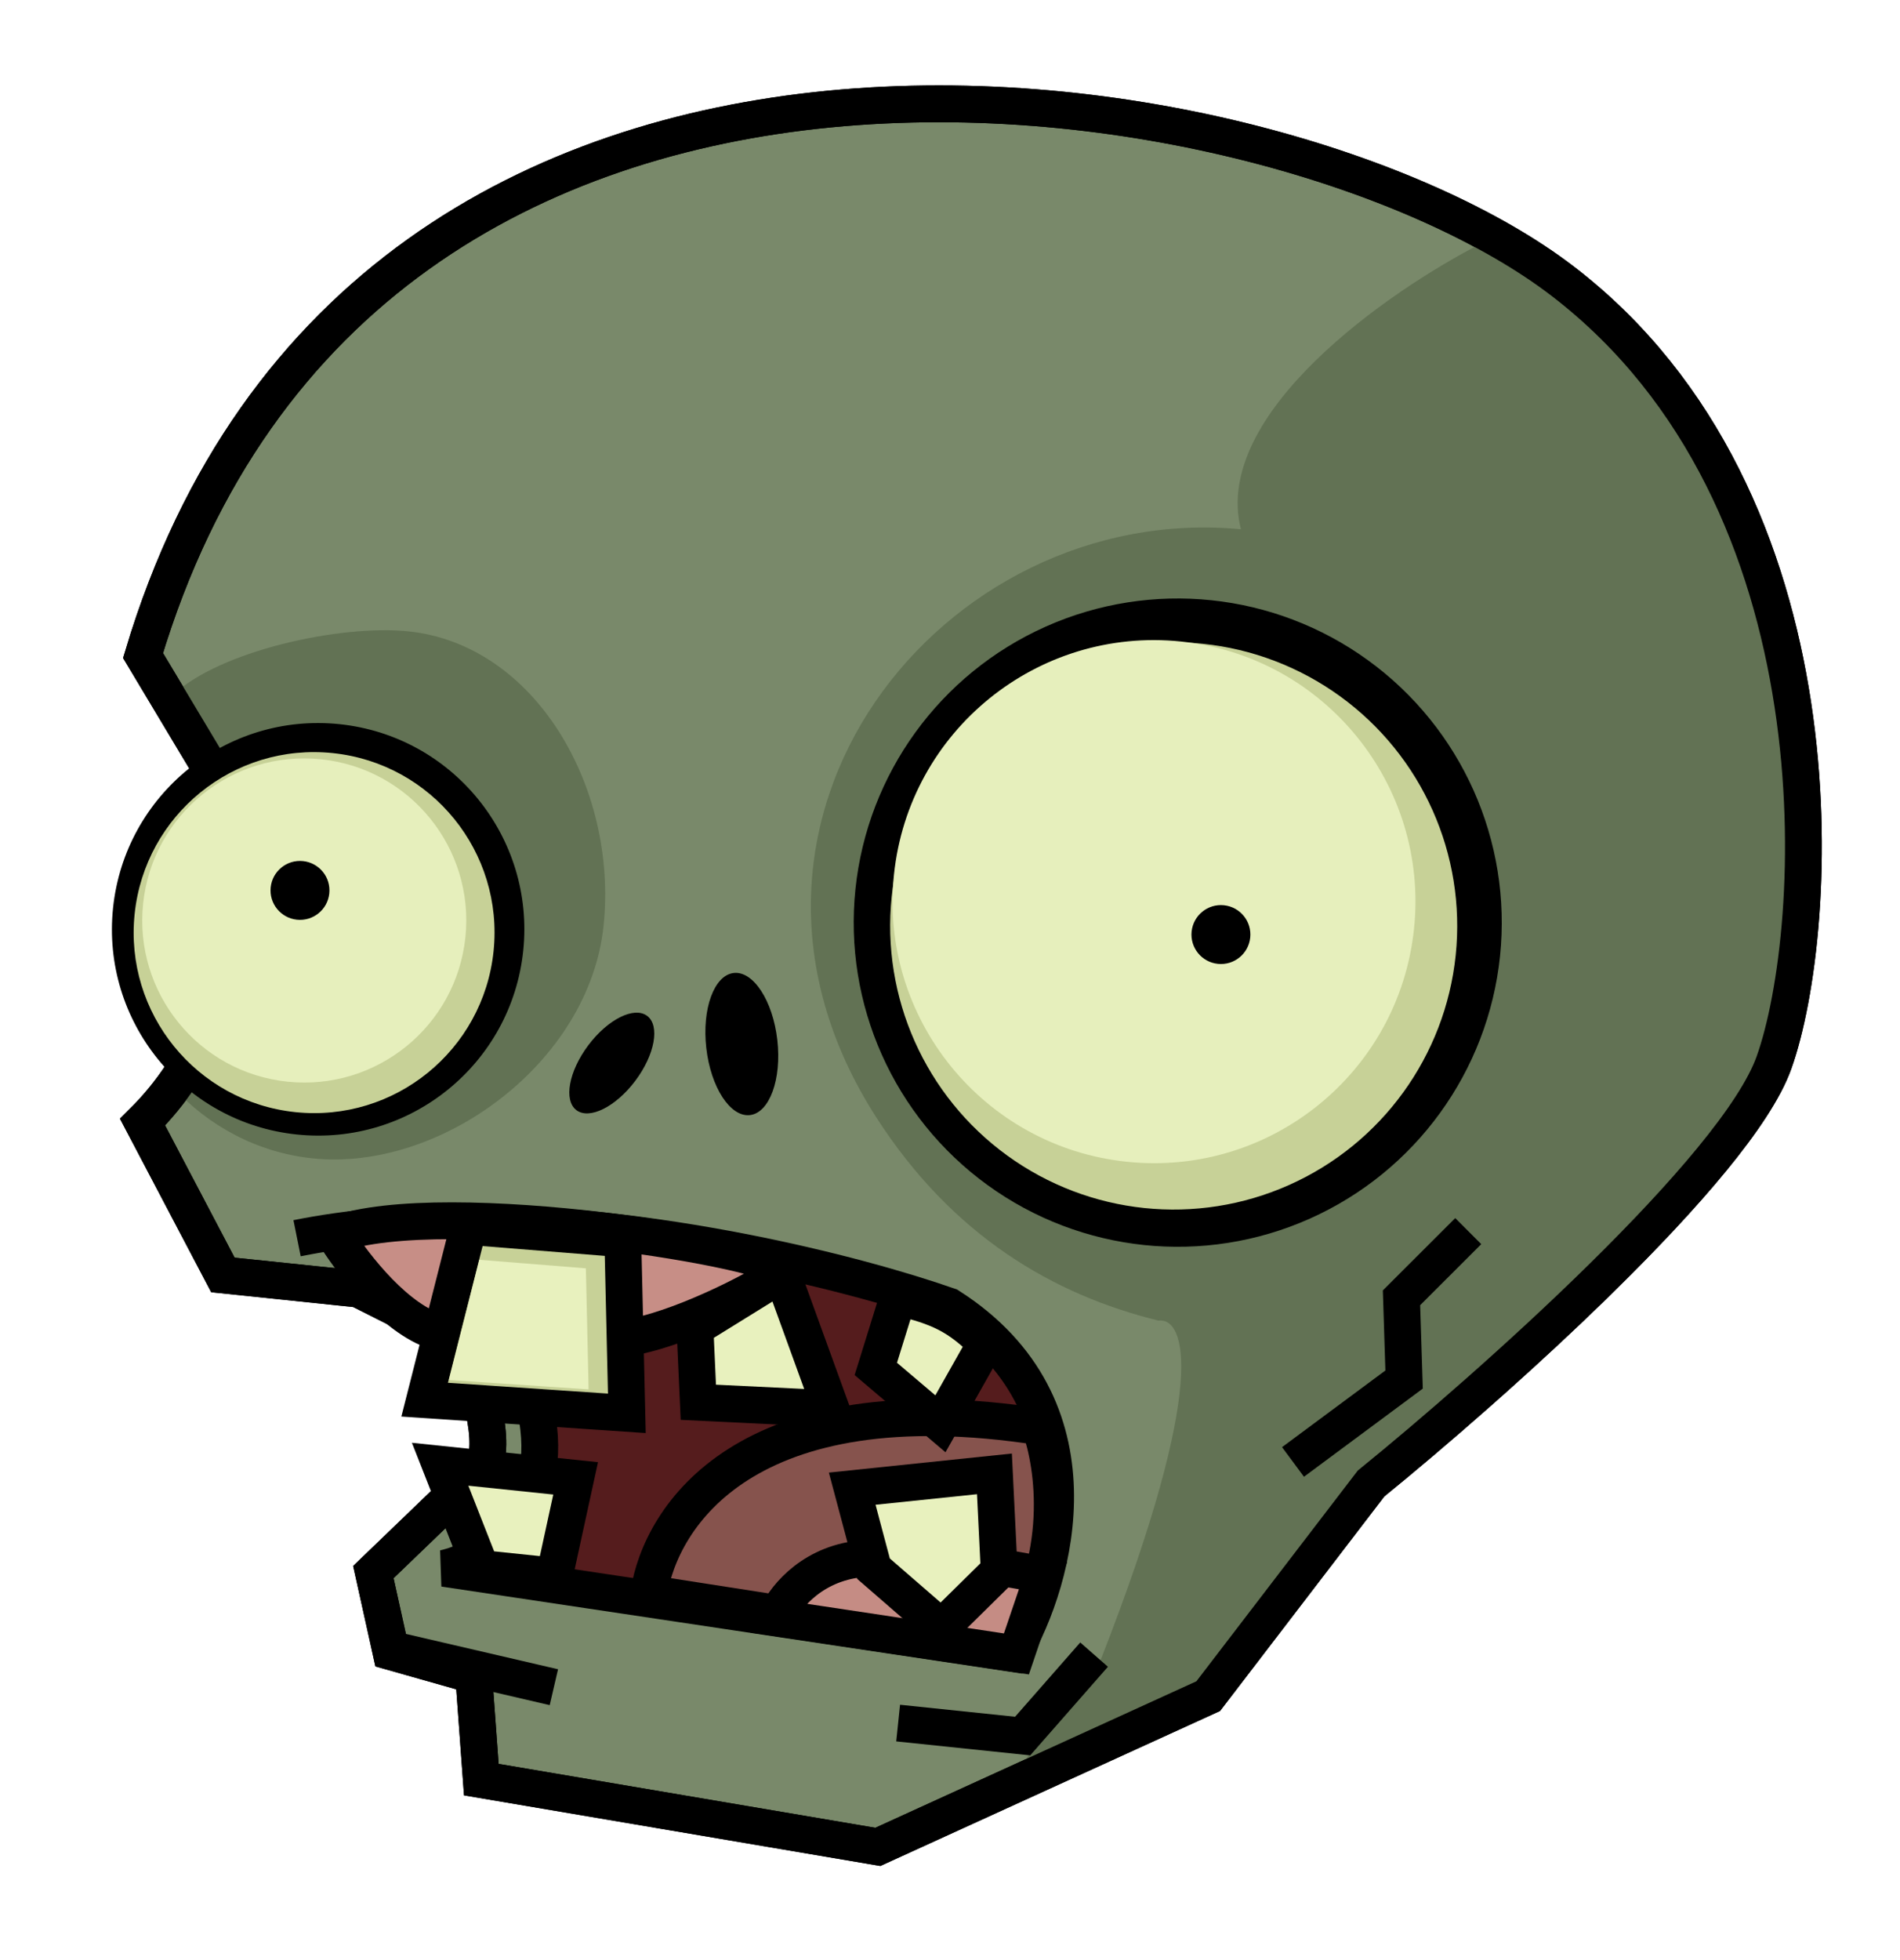 <svg width="258" height="266" viewBox="0 0 258 266" fill="none" xmlns="http://www.w3.org/2000/svg">
<path d="M119.201 250.695L65.358 241.565L64.322 227.381L53.091 224.2L50.698 213.394L65.784 198.88C67.433 194.628 64.296 185.822 62.521 181.95L48.669 174.977L30.268 173.06L19.359 152.317C35.506 136.305 32.125 113.431 28.416 103.996L19.424 88.983C49.493 -11.441 173.592 8.527 212.226 38.191C250.859 67.855 247.283 126.299 240.89 144.233C235.776 158.58 202.282 188.302 186.174 201.37L164.063 230.234L119.201 250.695Z" fill="#79896A" stroke="black" stroke-width="5"/>
<path d="M42.474 157.239C59.777 159.042 80.013 144.338 81.959 125.662C83.905 106.985 72.761 87.503 55.458 85.7C46.328 84.749 29.809 88.293 23.381 94.422C30.304 104.205 41.537 131.488 23.383 147.477C28.292 152.846 34.921 156.452 42.474 157.239Z" fill="#627254"/>
<path d="M168.503 71.841C164.508 56.142 188.638 39.42 201.202 33.021C257.314 58.976 242.196 141.353 242.196 141.353C242.585 143.913 206.319 188.132 185.024 202.758L166.105 229.944L135.499 243.847L149.507 225.198C164.312 187.328 160.878 178.793 157.31 179.259C143.095 175.767 129.347 167.8 118.967 151.637C93.167 111.467 127.997 67.994 168.503 71.841Z" fill="#627254"/>
<path d="M119.201 250.695L65.358 241.565L64.322 227.381L53.091 224.2L50.698 213.394L65.784 198.88C67.433 194.628 64.296 185.822 62.521 181.95L48.669 174.977L30.268 173.06L19.359 152.317C35.506 136.305 32.125 113.431 28.416 103.996L19.424 88.983C49.493 -11.441 173.592 8.527 212.226 38.191C250.859 67.855 247.283 126.299 240.89 144.233C235.776 158.58 202.282 188.302 186.174 201.37L164.063 230.234L119.201 250.695Z" stroke="black" stroke-width="5"/>
<path d="M51.651 223.548L75.211 229.019M121.958 233.89L138.866 235.652L148.564 224.597" stroke="black" stroke-width="5"/>
<path d="M137.52 224.452L60.303 212.887C65.449 211.747 75.187 206.093 72.975 192.591C72.057 186.926 68.611 173.68 62.17 166.019C88.651 165.859 116.126 172.837 128.86 177.3C149.979 190.762 143.433 214.343 137.52 224.452Z" fill="#551C1D"/>
<path d="M40.339 168.077C47.301 166.678 54.696 166.064 62.17 166.019M62.17 166.019C88.651 165.859 116.126 172.837 128.86 177.3C149.979 190.762 143.433 214.343 137.52 224.452L60.303 212.887C65.449 211.747 75.187 206.093 72.975 192.591C72.057 186.926 68.611 173.68 62.17 166.019Z" stroke="black" stroke-width="5"/>
<path d="M106.243 172.43C106.044 173.302 95.471 179.088 87.749 181.06C76.735 183.872 64.448 182.754 58.646 180.541C52.844 178.328 47.277 170.643 45.416 167.6C60.563 162.141 106.804 169.965 106.243 172.43Z" fill="#C78E86" stroke="black" stroke-width="5"/>
<path d="M141.23 193.671C101.255 187.494 89.686 205.894 88.1 216.286L137.074 223.903C145.066 211.468 143.069 198.892 141.23 193.671Z" fill="#86534D" stroke="black" stroke-width="5"/>
<path d="M116.23 211.676C109.698 212.604 106.256 217.34 105.351 219.592L138.018 224.503L141.644 213.822C135.745 212.537 122.761 210.748 116.23 211.676Z" fill="#C58C84" stroke="black" stroke-width="5"/>
<path d="M57.662 189.99L63.63 166.482L84.569 168.161L85.118 191.845L57.662 189.99Z" fill="#C7D197" stroke="black" stroke-width="5"/>
<path d="M60.957 187.317L65.088 171.004L79.555 172.163L79.927 188.596L60.957 187.317Z" fill="#E8F1BE"/>
<path d="M94.826 190.343L94.37 180.242L106.192 172.927L112.832 191.214L94.826 190.343Z" fill="#E8F1BE" stroke="black" stroke-width="5"/>
<path d="M118.925 185.816L121.95 176.078C127.521 177.366 130.189 178.655 133.865 182.346L127.7 193.266L118.925 185.816Z" fill="#E8F1BE" stroke="black" stroke-width="5"/>
<path d="M59.765 198.755L65.328 212.908L75.274 213.944L78.165 200.672L59.765 198.755Z" fill="#E8F1BE" stroke="black" stroke-width="5"/>
<path d="M115.722 202.072L118.612 212.93L127.833 220.929L135.676 213.2L135.034 200.063L115.722 202.072Z" fill="#E8F1BE" stroke="black" stroke-width="5"/>
<ellipse cx="83.076" cy="144.296" rx="4" ry="8" transform="rotate(36.865 83.076 144.296)" fill="black"/>
<ellipse cx="100.73" cy="141.718" rx="4.853" ry="9.707" transform="rotate(-6.507 100.73 141.718)" fill="black"/>
<path d="M197.603 168.879L190.309 176.163L190.661 187.259L177.585 196.956" stroke="black" stroke-width="5" stroke-linecap="square"/>
<circle cx="43.2" cy="126.147" r="28" transform="rotate(5.949 43.2 126.147)" fill="black"/>
<circle cx="42.651" cy="126.593" r="24.5" transform="rotate(5.949 42.651 126.593)" fill="#C7D197"/>
<path d="M63.197 127.225C61.938 139.31 51.12 148.086 39.035 146.827C26.951 145.568 18.175 134.75 19.434 122.665C20.693 110.581 31.511 101.805 43.595 103.064C55.68 104.323 64.456 115.141 63.197 127.225Z" fill="#E6EFBC"/>
<circle cx="159.924" cy="125.239" r="44" transform="rotate(5.949 159.924 125.239)" fill="black"/>
<circle cx="159.374" cy="125.685" r="38.5" transform="rotate(5.949 159.374 125.685)" fill="#C7D197"/>
<circle cx="156.701" cy="122.39" r="35.5" transform="rotate(5.949 156.701 122.39)" fill="#E6EFBC"/>
<circle cx="40.735" cy="120.863" r="4" transform="rotate(5.949 40.735 120.863)" fill="black"/>
<circle cx="165.788" cy="126.856" r="4" transform="rotate(5.949 165.788 126.856)" fill="black"/>
</svg>
